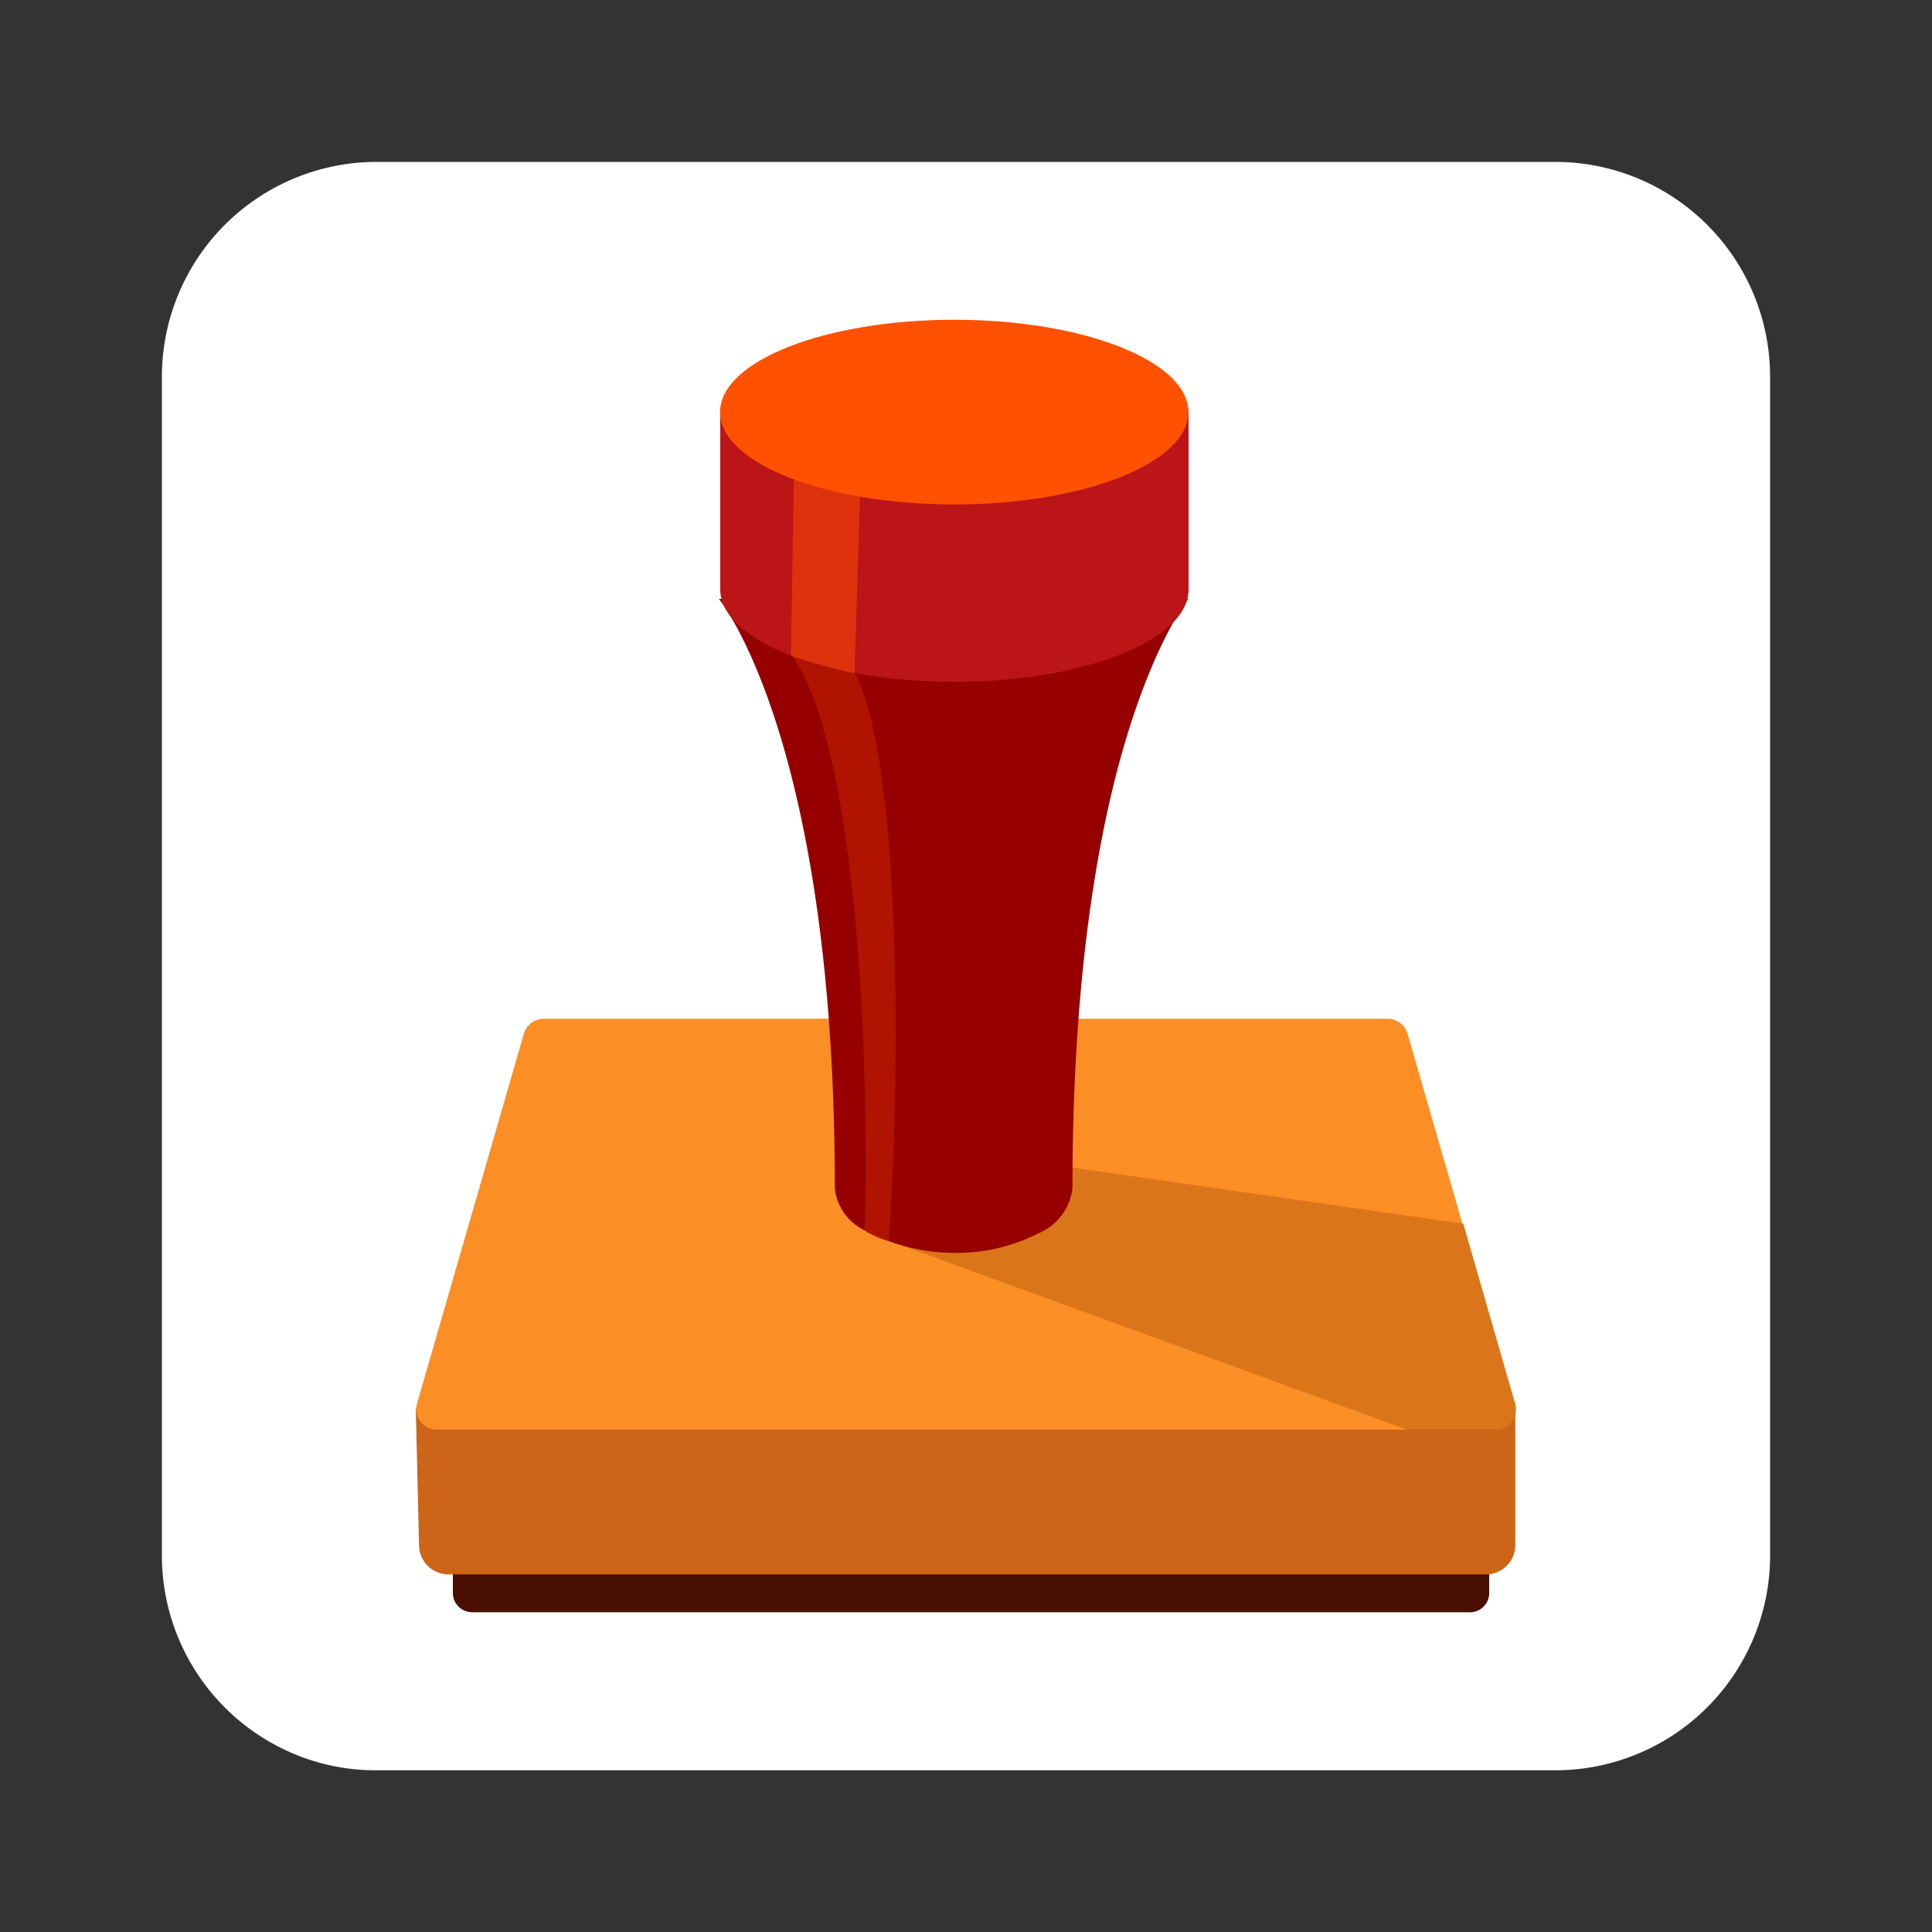 <svg xmlns="http://www.w3.org/2000/svg" viewBox="0 0 100 100"><rect x="0" y="0" width="100" height="100" fill="#333333" stroke="none"/><defs><style>.cls-1{fill:none}.cls-2{fill:#fff}.cls-3{fill:#490f00}.cls-4{fill:#cc6517}.cls-5{fill:#fb8e25}.cls-6{fill:#db7519}.cls-7{fill:#960000}.cls-8{fill:#bc1518}.cls-10,.cls-11,.cls-9{fill:#ff5100}.cls-10{opacity:.5}.cls-11{opacity:.25}.cls-12{clip-path:url(#clip-path)}.cls-13{fill:#229947}.cls-14{fill:#0f844f}.cls-15{fill:#4fc64f}.cls-16{clip-path:url(#clip-path-2)}.cls-17{fill:#00adad}.cls-18{fill:#3cd3cf}.cls-19{fill:#00938f}</style><clipPath id="clip-path"><path class="cls-1" d="M221.62-110.49v61a11.12 11.12 0 0 1-11.12 11.12h-61a10.9 10.9 0 0 1-5-1.18 11 11 0 0 1-5-5.11 11.09 11.09 0 0 1-1.11-4.84v-61a11.12 11.12 0 0 1 11.12-11.13h61a11.12 11.12 0 0 1 11.11 11.14z"/></clipPath><clipPath id="clip-path-2"><path class="cls-1" d="M91.62-110.49v61A11.12 11.12 0 0 1 80.5-38.37h-61a10.9 10.9 0 0 1-5-1.18 11 11 0 0 1-5-5.11 11.09 11.09 0 0 1-1.12-4.84v-61a11.12 11.12 0 0 1 11.12-11.12h61a11.12 11.12 0 0 1 11.12 11.13z"/></clipPath></defs><title>tool_stamp</title><g id="Tools"><g id="tool--stamp"><path class="cls-2" d="M91.62 19.51v61A11.12 11.12 0 0 1 80.5 91.63h-61a10.9 10.9 0 0 1-5-1.18 11.13 11.13 0 0 1-6.12-9.95v-61A11.12 11.12 0 0 1 19.5 8.38h61a11.12 11.12 0 0 1 11.12 11.13z"/><path class="cls-3" d="M76 83.45H24.44a1 1 0 0 1-1-1V79.9h53.64v2.5A1 1 0 0 1 76 83.45z"/><path class="cls-4" d="M77 81.49H23.21A1.52 1.52 0 0 1 21.69 80l-.17-7.11h56.91v7a1.52 1.52 0 0 1-1.43 1.6z"/><path class="cls-5" d="M77.38 74H22.59a1.07 1.07 0 0 1-1-1.37l5.53-19.14a1.08 1.08 0 0 1 1-.76h43.73a1.08 1.08 0 0 1 1 .76l2.85 9.87 2.68 9.3a1.06 1.06 0 0 1-1 1.34z"/><path class="cls-6" d="M77.38 74h-4.55l-28-10.21 6.17-4 24.74 3.55 2.68 9.3A1.06 1.06 0 0 1 77.38 74z"/><path class="cls-7" d="M61.51 31s-1.49 1.81-3 6.52-3 12.34-3 24a2.9 2.9 0 0 1-1.79 2.33 9.33 9.33 0 0 1-4.34 1 9.93 9.93 0 0 1-3.38-.61 5.2 5.2 0 0 1-1-.41l-.25-.15a2.73 2.73 0 0 1-1.54-2.18c0-23.27-6-30.5-6-30.5z"/><path class="cls-8" d="M61.52 30.51c0 2.64-5.43 4.78-12.12 4.78s-12.12-2.14-12.12-4.78v-9.06c0-2.64 5.43-4.78 12.12-4.78s12.12 2.14 12.12 4.78z"/><ellipse class="cls-9" cx="49.39" cy="21.33" rx="12.12" ry="4.78"/><path class="cls-10" d="M41.09 24.83l-.15 9.11 3.29.93.28-9.16-3.42-.88z"/><path class="cls-11" d="M46 64.24a5.2 5.2 0 0 1-1-.41l-.25-.15c.25-7.94-.27-24.79-3.75-29.73.18 0 1.62.46 3.27.93 2.35 4.51 2.37 20.63 1.73 29.36z"/></g><g id="tool--translucent-brush"><g class="cls-12" id="tool--translucent-brush-2" data-name="tool--translucent-brush"><path class="cls-13" d="M156.6-48.56L72.14 29.63a2.19 2.19 0 0 1-1.55.6 2.11 2.11 0 0 1-.75-.15 2.14 2.14 0 0 1-.79-.5A2.22 2.22 0 0 1 69 26.5l77.85-84.82z"/><path class="cls-14" d="M156.6-48.56L72.14 29.63a2.19 2.19 0 0 1-1.55.6 2.11 2.11 0 0 1-.75-.15l83.51-81 2 1.06z"/><path class="cls-15" d="M146.85-55.07l1.92 1.92-76.21 78.42-.46-.47 74.75-79.87z"/></g></g><g id="tool--solid-brush"><g class="cls-16" id="tool--solid-brush-2" data-name="tool--solid-brush"><path class="cls-17" d="M30.17-51.72C14.24-33.49-26.28.42-46.71 18.71a2.11 2.11 0 0 1-3-.17 2.09 2.09 0 0 1 .08-2.63C-37.09.76 1.22-45.5 20.21-61.68l7.79 7.8 1.07 1.08z"/><path class="cls-18" d="M20.67-59.32c-5.47 5.71-54.84 56.67-67 73.17C-31.78-.91 20.37-53.9 23.3-56.71l-2.63-2.61z"/><path class="cls-19" d="M30.17-51.72C14.24-33.49-26.28.42-46.71 18.71a2.11 2.11 0 0 1-3-.17c8.26-6.31 73.3-66.6 77.74-72.42l1.07 1.08z"/></g></g></g></svg>